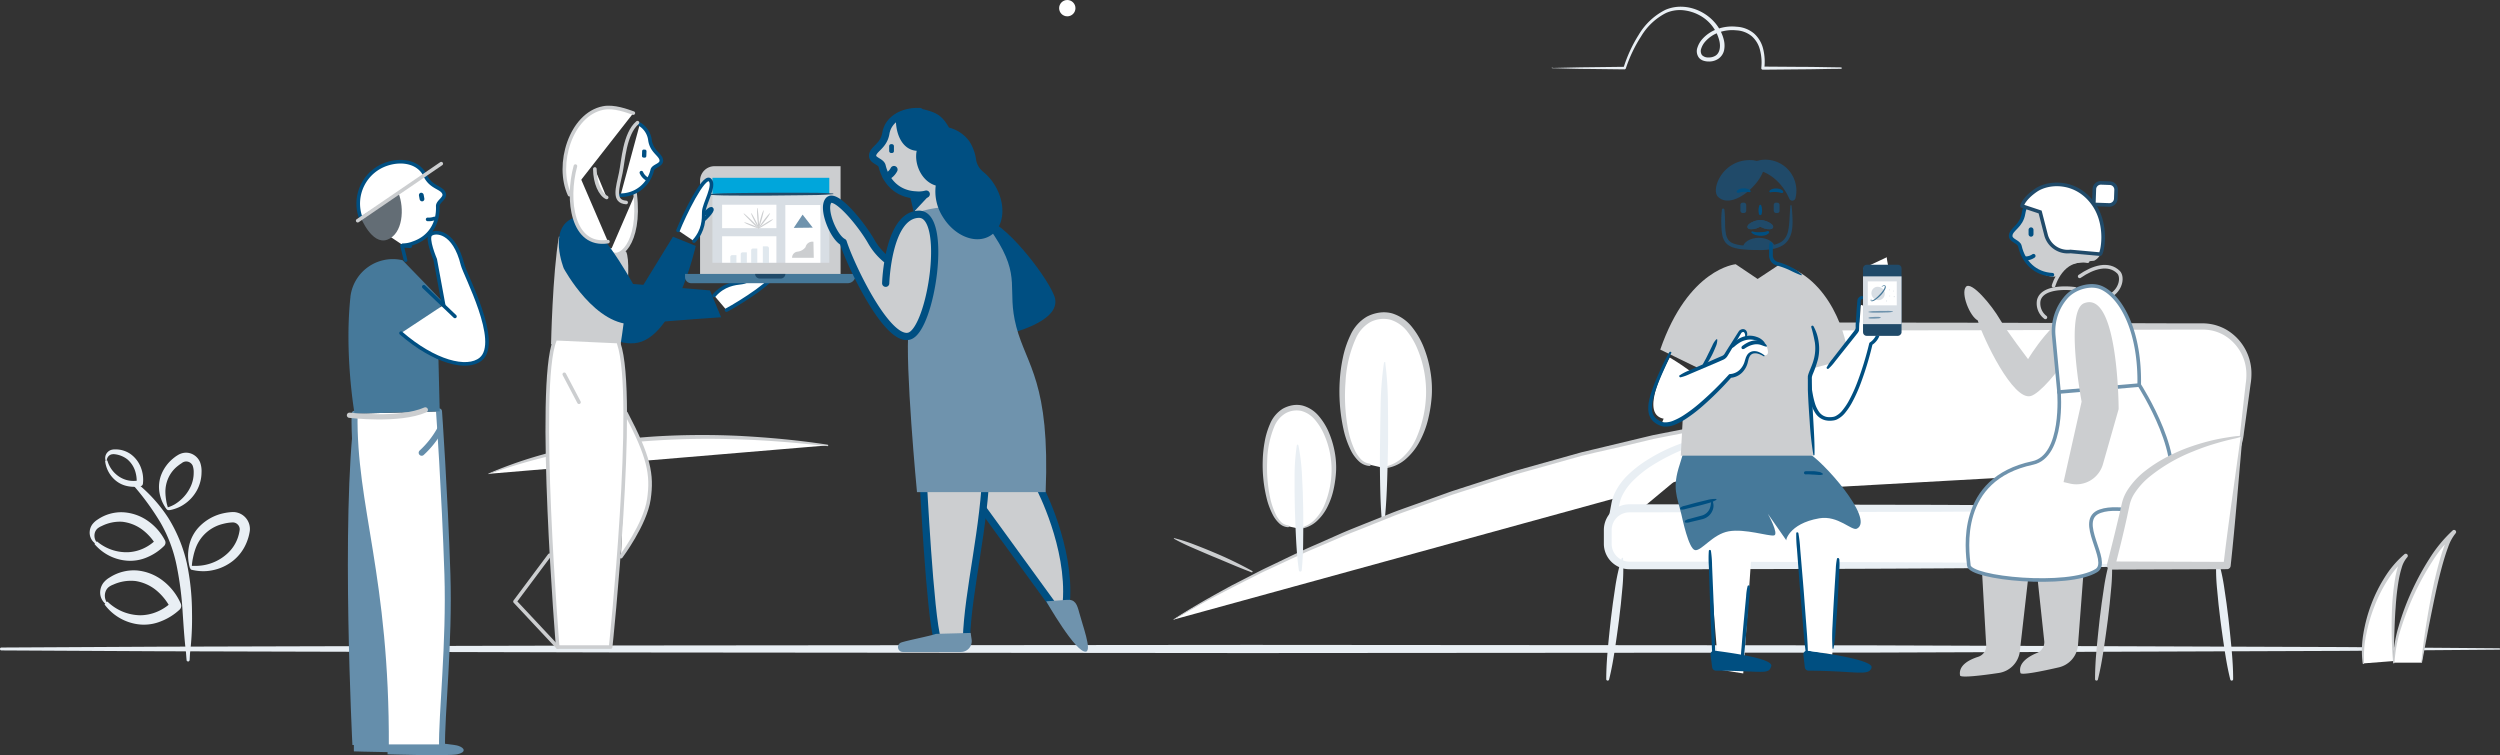 <svg id="Layer_1" data-name="Layer 1" xmlns="http://www.w3.org/2000/svg" viewBox="0 0 691.94 209.01"><rect x="0" y="0" width="691.94" height="209.01" fill="#333333" stroke="none"/><defs><style>.cls-1,.cls-24,.cls-26,.cls-29,.cls-6,.cls-8{fill:#fff;}.cls-19,.cls-2,.cls-27{fill:#CCCED0;}.cls-3{fill:#e9eff4;}.cls-10,.cls-21,.cls-25,.cls-28,.cls-4,.cls-9{fill:none;}.cls-4{stroke:#c7d6e1;stroke-width:0.88px;}.cls-20,.cls-26,.cls-4{stroke-miterlimit:10;}.cls-18,.cls-20,.cls-5{fill:#004f82;}.cls-10,.cls-25,.cls-6{stroke:#CCCED0;}.cls-10,.cls-18,.cls-19,.cls-21,.cls-24,.cls-25,.cls-27,.cls-28,.cls-29,.cls-6,.cls-8,.cls-9{stroke-linecap:round;stroke-linejoin:round;}.cls-7{fill:#CCCED0;}.cls-18,.cls-19,.cls-20,.cls-21,.cls-27,.cls-28,.cls-8,.cls-9{stroke:#004f82;}.cls-11{fill:#D8DEE4;}.cls-12{fill:#00a6db;}.cls-13{opacity:0.26;}.cls-14{fill:#86a6bd;}.cls-15{fill:#6F93AD;}.cls-16{fill:#46799A;}.cls-17{fill:#204A69;}.cls-18,.cls-19,.cls-21{stroke-width:2px;}.cls-20{stroke-width:0.88px;}.cls-22{fill:#658eab;}.cls-23{fill:#636D75;}.cls-24{stroke:#658eab;stroke-width:1.66px;}.cls-25{stroke-width:1.45px;}.cls-26{stroke:#204A69;}.cls-28{stroke-width:1.11px;}.cls-29{stroke:#6F93AD;}.cls-30{fill:#004f81;}.cls-31{fill:#ddf8ff;}</style></defs><title>get-apps-banner</title><path class="cls-1" d="M396.49,146.14c6.81-.61,11.79-8,12.79-19.09s-5.56-27.11-16.39-22.14-9.31,39.77,0,40.4" transform="translate(-13.86 -16.71)"/><path class="cls-2" d="M396.47,146a10.4,10.4,0,0,0,5.58-2.67,16.22,16.22,0,0,0,3.65-5,32.49,32.49,0,0,0,2.85-12.21,30.67,30.67,0,0,0-2.15-12.27,20.71,20.71,0,0,0-3-5.34,9.46,9.46,0,0,0-4.74-3.32,7.91,7.91,0,0,0-5.61.72,9.63,9.63,0,0,0-3.87,4.34,33.38,33.38,0,0,0-2.91,12.15,50.36,50.36,0,0,0,.62,12.67,25.22,25.22,0,0,0,1.82,6,10,10,0,0,0,1.67,2.58,4.19,4.19,0,0,0,2.54,1.39.32.32,0,0,1,0,.64,4.8,4.8,0,0,1-3.1-1.44,10.89,10.89,0,0,1-2-2.72,25.79,25.79,0,0,1-2.16-6.22,48.93,48.93,0,0,1-1-13,43.13,43.13,0,0,1,.86-6.51,27.12,27.12,0,0,1,2.1-6.31,11.32,11.32,0,0,1,4.58-5.14,10.84,10.84,0,0,1,3.34-1.09,8.77,8.77,0,0,1,3.57.18,11.26,11.26,0,0,1,5.67,3.94,21.73,21.73,0,0,1,3.29,5.84,31.75,31.75,0,0,1,1.71,6.4,29.85,29.85,0,0,1,.36,6.61,38.54,38.54,0,0,1-1,6.5,25.94,25.94,0,0,1-2.34,6.16,16.85,16.85,0,0,1-4.15,5.14,10.59,10.59,0,0,1-6.09,2.36.16.16,0,0,1,0-.32Z" transform="translate(-13.86 -16.71)"/><line class="cls-1" x1="383.2" y1="100.45" x2="382.79" y2="143.97"/><path class="cls-3" d="M397.27,117.16A91.72,91.72,0,0,1,398,128l.05,5.44,0,5.44q-.09,5.44-.26,10.88c-.12,3.63-.3,7.25-.68,10.87a.4.4,0,0,1-.8,0c-.31-3.63-.42-7.26-.48-10.88s-.06-7.25,0-10.88l.07-5.44L396,128a91.62,91.62,0,0,1,.91-10.87.2.2,0,0,1,.4,0Z" transform="translate(-13.86 -16.71)"/><path class="cls-1" d="M338.76,188.18S427.08,130.53,564.94,126" transform="translate(-13.86 -16.71)"/><path class="cls-2" d="M338.7,188.1q3.11-2,6.32-3.88c2.12-1.27,4.28-2.47,6.44-3.67l3.25-1.78,3.3-1.69c2.21-1.11,4.38-2.3,6.61-3.35,4.47-2.11,8.88-4.34,13.43-6.28l6.78-3c2.26-1,4.57-1.89,6.86-2.82l6.88-2.75c2.29-.93,4.64-1.71,7-2.57l7-2.52c1.16-.41,2.32-.85,3.49-1.24l3.53-1.14c4.71-1.5,9.4-3.07,14.12-4.51l14.27-4,3.57-1,3.6-.86,7.21-1.73,7.21-1.73,1.8-.43,1.82-.36,3.64-.71,14.55-2.85c1.21-.26,2.43-.44,3.65-.62l3.66-.55,7.33-1.09c9.75-1.64,19.61-2.38,29.44-3.43l3.69-.37c1.23-.12,2.47-.15,3.7-.23l7.4-.39,14.8-.73a.2.2,0,0,1,0,.4h0l-14.77,1-7.39.46c-1.23.09-2.46.12-3.69.25l-3.68.4c-9.8,1.12-19.64,1.93-29.36,3.64-4.87.79-9.76,1.42-14.61,2.3l-14.52,2.85-3.63.71-1.81.36-1.8.43-7.19,1.72L455.3,142l-3.6.86-3.56,1-14.24,4c-4.72,1.44-9.39,3-14.09,4.5l-3.52,1.13c-1.17.39-2.32.83-3.48,1.24l-7,2.51c-2.31.86-4.66,1.63-6.94,2.56L392,162.56c-2.28.94-4.6,1.77-6.86,2.76l-6.79,2.92c-4.56,1.89-9,4.06-13.47,6.12-2.24,1-4.42,2.19-6.63,3.27L355,179.29,351.71,181c-2.19,1.14-4.37,2.29-6.51,3.51s-4.29,2.43-6.39,3.72a.1.1,0,0,1-.14,0A.1.1,0,0,1,338.7,188.1Z" transform="translate(-13.86 -16.71)"/><path class="cls-1" d="M338.87,165.75c13.43,5.28,21.5,9.18,21.5,9.18" transform="translate(-13.86 -16.71)"/><path class="cls-2" d="M338.9,165.66a48.35,48.35,0,0,1,5.58,1.8c1.82.7,3.63,1.42,5.43,2.19a105.06,105.06,0,0,1,10.54,5.1.2.2,0,0,1,.07.27.2.2,0,0,1-.25.09c-3.66-1.36-7.21-2.95-10.81-4.42-1.8-.75-3.58-1.53-5.37-2.3s-3.56-1.59-5.27-2.55a.1.1,0,0,1,.07-.19Z" transform="translate(-13.86 -16.71)"/><path class="cls-1" d="M149.13,147.85c28.76-11.4,62.14-12,93.76-7.87" transform="translate(-13.86 -16.71)"/><path class="cls-2" d="M149.09,147.76a118.82,118.82,0,0,1,22.71-7.11,171,171,0,0,1,23.62-3.16,215.68,215.68,0,0,1,23.82-.1c7.93.45,15.84,1.18,23.68,2.4a.2.2,0,0,1-.05.4c-7.87-.85-15.76-1.58-23.67-1.83a223,223,0,0,0-23.7.26,173.49,173.49,0,0,0-23.49,3,159.63,159.63,0,0,0-22.84,6.31.1.1,0,0,1-.07-.19Z" transform="translate(-13.86 -16.71)"/><path class="cls-1" d="M373.29,163c5.38-.65,9.16-6.65,9.68-15.46s-5.07-21.37-13.54-17.16-6.41,31.77,1,32" transform="translate(-13.86 -16.71)"/><path class="cls-2" d="M373.28,162.89a8.25,8.25,0,0,0,4.36-2.25,12.87,12.87,0,0,0,2.77-4.09,25.78,25.78,0,0,0,2-9.75,24.34,24.34,0,0,0-2-9.68,16.43,16.43,0,0,0-2.55-4.16,7.51,7.51,0,0,0-3.84-2.52,6.27,6.27,0,0,0-4.43.71,7.65,7.65,0,0,0-3,3.53,26.49,26.49,0,0,0-2,9.71,40,40,0,0,0,.8,10,20,20,0,0,0,1.59,4.73,7.93,7.93,0,0,0,1.39,2,3.32,3.32,0,0,0,2.05,1,.26.26,0,0,1,0,.51,3.81,3.81,0,0,1-2.49-1.06,8.64,8.64,0,0,1-1.64-2.1,20.47,20.47,0,0,1-1.86-4.88,38.83,38.83,0,0,1-1.08-10.31,34.23,34.23,0,0,1,.52-5.19,21.52,21.52,0,0,1,1.51-5.06,9,9,0,0,1,3.51-4.19,8.6,8.6,0,0,1,2.62-.95,7,7,0,0,1,2.83.06,8.94,8.94,0,0,1,4.6,3,17.25,17.25,0,0,1,2.76,4.55,25.19,25.19,0,0,1,1.52,5,23.69,23.69,0,0,1,.45,5.23A30.58,30.58,0,0,1,383,152a20.58,20.58,0,0,1-1.71,4.94,13.37,13.37,0,0,1-3.17,4.18,8.41,8.41,0,0,1-4.77,2,.13.13,0,0,1,0-.25Z" transform="translate(-13.86 -16.71)"/><line class="cls-1" x1="359.18" y1="123.31" x2="359.92" y2="157.84"/><path class="cls-3" d="M373.24,140a58,58,0,0,1,1,8.61l.2,4.31.11,4.32q.06,4.32,0,8.63c0,2.88-.11,5.76-.4,8.64a.4.4,0,0,1-.8,0c-.41-2.87-.62-5.74-.77-8.62s-.25-5.75-.34-8.63l-.07-4.32v-4.32a58.12,58.12,0,0,1,.62-8.65.2.2,0,0,1,.4,0Z" transform="translate(-13.86 -16.71)"/><path class="cls-3" d="M705.61,196.52l-43.21.34-43.21.16-86.42.31-172.84.13-172.84-.16-86.42-.22-43.21-.12-43.21-.23a.4.4,0,0,1,0-.8l43.21-.23,43.21-.12,86.42-.22,172.84-.16,172.84.13,86.42.31,43.21.16,43.21.34a.2.2,0,0,1,0,.4Z" transform="translate(-13.86 -16.71)"/><path class="cls-3" d="M443.61,35.52c3.32-.07,6.64-.17,10-.2l10-.12-.41.31a38.66,38.66,0,0,1,4.19-9.13,18,18,0,0,1,7.35-6.92c6.58-2.89,14.79,1.57,16.29,8.53a6.57,6.57,0,0,1,0,2.7A3.86,3.86,0,0,1,489.42,33a4.53,4.53,0,0,1-2.69.73,4.48,4.48,0,0,1-1.39-.22,2.62,2.62,0,0,1-1.27-.85,3,3,0,0,1-.37-2.87,6.47,6.47,0,0,1,1.37-2.32,10.11,10.11,0,0,1,4.36-2.81,12,12,0,0,1,5.11-.55,8.14,8.14,0,0,1,4.83,1.9,8.38,8.38,0,0,1,2.55,4.5,14.4,14.4,0,0,1,.25,5.11l-.42-.48,10.83.08c3.61,0,7.22.1,10.83.14a.2.2,0,0,1,0,.4c-3.61,0-7.22.13-10.83.14L501.76,36a.42.42,0,0,1-.42-.42v-.07a13.57,13.57,0,0,0-.31-4.76,7.43,7.43,0,0,0-2.31-4,7.22,7.22,0,0,0-4.27-1.64,10.94,10.94,0,0,0-4.68.52,9.07,9.07,0,0,0-3.89,2.53,5.41,5.41,0,0,0-1.14,1.93,2,2,0,0,0,.18,1.86,2.34,2.34,0,0,0,1.83.66,3.43,3.43,0,0,0,2-.54c1.13-.78,1.35-2.47,1-4a11,11,0,0,0-5.63-7.2,12,12,0,0,0-4.53-1.34,9.48,9.48,0,0,0-4.59.76,17,17,0,0,0-6.93,6.51,38.28,38.28,0,0,0-4.21,8.82v0a.42.42,0,0,1-.4.29l-10-.12c-3.32,0-6.64-.14-10-.2a.1.1,0,0,1,0-.2Z" transform="translate(-13.86 -16.71)"/><path class="cls-1" d="M684.12,200.12s4.38-31.64,9-36.18c-7.82,6.7-16.7,25.49-16.7,36.18" transform="translate(-13.86 -16.71)"/><path class="cls-2" d="M684,200.11q.48-4.67,1.19-9.32c.47-3.1,1-6.18,1.61-9.26s1.31-6.13,2.15-9.17c.42-1.52.88-3,1.43-4.52a13,13,0,0,1,2.33-4.31l.77.84a37.13,37.13,0,0,0-6.38,7.67,77.38,77.38,0,0,0-8.58,18.21,38.45,38.45,0,0,0-1.92,9.87.2.2,0,0,1-.2.2.2.2,0,0,1-.2-.2,35.62,35.62,0,0,1,1.56-10.1,69.32,69.32,0,0,1,3.56-9.58,73.05,73.05,0,0,1,4.88-9,37.85,37.85,0,0,1,6.54-7.95.57.57,0,0,1,.79.81l0,0a12.3,12.3,0,0,0-2.1,3.89c-.55,1.44-1,2.92-1.43,4.42-.85,3-1.55,6-2.2,9.08s-1.26,6.11-1.86,9.18l-1.73,9.22a.1.1,0,0,1-.12.08A.1.1,0,0,1,684,200.11Z" transform="translate(-13.86 -16.71)"/><path class="cls-1" d="M676.29,199.68s-1.07-24.86,3.48-29.15C672,176.92,667,191.16,668,200.32" transform="translate(-13.86 -16.71)"/><path class="cls-2" d="M676.19,199.68c-.22-2.48-.33-5-.37-7.45s0-5,.11-7.46a68.71,68.71,0,0,1,.76-7.45,28.89,28.89,0,0,1,.83-3.7,8.58,8.58,0,0,1,1.86-3.51l.75.85a27.16,27.16,0,0,0-5.29,6.09,40.19,40.19,0,0,0-3.71,7.26,44.8,44.8,0,0,0-2.32,7.83,31,31,0,0,0-.62,8.14.2.2,0,0,1-.18.22.2.2,0,0,1-.22-.17A28.23,28.23,0,0,1,668,192a42.8,42.8,0,0,1,2.18-8.05,40.85,40.85,0,0,1,3.73-7.48,27.48,27.48,0,0,1,5.47-6.39.57.57,0,0,1,.77.83l0,0a7.65,7.65,0,0,0-1.58,3,27.83,27.83,0,0,0-.83,3.55,70.36,70.36,0,0,0-.82,7.33c-.2,2.46-.28,4.93-.37,7.41s-.13,5-.16,7.43a.1.1,0,0,1-.1.1A.1.1,0,0,1,676.19,199.68Z" transform="translate(-13.86 -16.71)"/><path class="cls-4" d="M65.92,199.59c0-22.88-.38-35.2-15.05-49.26" transform="translate(-13.86 -16.71)"/><path class="cls-3" d="M43.62,183.23A13.23,13.23,0,0,0,52.7,187a12.14,12.14,0,0,0,4.7-1,13.25,13.25,0,0,0,4-2.66l-.33,1.72a15.65,15.65,0,0,0-4-5,12,12,0,0,0-5.67-2.53,11.8,11.8,0,0,0-6.22,1,4.72,4.72,0,0,0-1.26.69,2.91,2.91,0,0,0-.8,1.11,3.42,3.42,0,0,0,.24,3Zm-.62.57A4.1,4.1,0,0,1,41.64,180a4.44,4.44,0,0,1,.92-2.08,6.25,6.25,0,0,1,1.67-1.39,12.32,12.32,0,0,1,7.56-1.93,13.75,13.75,0,0,1,7.28,2.93,16.2,16.2,0,0,1,4.83,6.26l0,0a1.48,1.48,0,0,1-.35,1.67,16,16,0,0,1-5.14,3.21,12.43,12.43,0,0,1-5.88.88A13.79,13.79,0,0,1,42.79,184Z" transform="translate(-13.86 -16.71)"/><path class="cls-3" d="M40.7,166.55a12.62,12.62,0,0,0,8.61,3,11.46,11.46,0,0,0,4.31-1.07,12.12,12.12,0,0,0,3.59-2.56L57,167.5a14.47,14.47,0,0,0-3.93-4.32,11.45,11.45,0,0,0-5.38-2.06A11.16,11.16,0,0,0,42,162.31a4.35,4.35,0,0,0-1.14.67,2.59,2.59,0,0,0-.69,1,3,3,0,0,0,.37,2.71Zm-.55.54a3.7,3.7,0,0,1-1.45-3.37,3.9,3.9,0,0,1,.74-1.91,5.66,5.66,0,0,1,1.47-1.32,11.57,11.57,0,0,1,6.91-2,13.13,13.13,0,0,1,6.9,2.35,15,15,0,0,1,4.8,5.45l0,0a1.3,1.3,0,0,1-.24,1.52,14.63,14.63,0,0,1-4.6,3.1,11.77,11.77,0,0,1-5.4,1A13.08,13.08,0,0,1,40,167.27Z" transform="translate(-13.86 -16.71)"/><path class="cls-3" d="M43.57,144.14a7.88,7.88,0,0,0,3.4,4.58,7.2,7.2,0,0,0,2.61,1,7.6,7.6,0,0,0,2.76-.06l-.66.73a9,9,0,0,0-.52-3.61,7.15,7.15,0,0,0-2.07-2.95,7,7,0,0,0-3.38-1.39,2.71,2.71,0,0,0-.82,0,1.61,1.61,0,0,0-.72.29,1.89,1.89,0,0,0-.76,1.53Zm-.47.09a2.31,2.31,0,0,1,.43-2.25,2.43,2.43,0,0,1,1.05-.73,3.53,3.53,0,0,1,1.22-.16,7.25,7.25,0,0,1,4.29,1.36,8.2,8.2,0,0,1,2.75,3.63,9.33,9.33,0,0,1,.58,4.5v0a.81.81,0,0,1-.66.71,9.17,9.17,0,0,1-3.46,0,7.38,7.38,0,0,1-3.15-1.36,8.17,8.17,0,0,1-3.2-5.68Z" transform="translate(-13.86 -16.71)"/><path class="cls-3" d="M66.95,173.33l.17,0,.34,0,.69,0a13,13,0,0,0,1.38-.09,12.92,12.92,0,0,0,7.2-3.27,10.58,10.58,0,0,0,2.87-4.2,11,11,0,0,0,.6-2.44,1.85,1.85,0,0,0-.58-1.48,1.9,1.9,0,0,0-1.51-.54,12.53,12.53,0,0,0-2.57.41,10.71,10.71,0,0,0-7.47,6.57A16.71,16.71,0,0,0,67.3,171a13.93,13.93,0,0,0-.25,1.39l-.08.71,0,.32C66.82,173.27,66.9,173.34,66.95,173.33Zm-.48.65a1.26,1.26,0,0,1-.12-.32l-.05-.18-.1-.37-.13-.74a14.31,14.31,0,0,1-.15-1.51,13.15,13.15,0,0,1,.28-3.07,10.89,10.89,0,0,1,3.06-5.55A13.29,13.29,0,0,1,74.78,159a15.4,15.4,0,0,1,3.14-.55A4.69,4.69,0,0,1,83,163.66a13.39,13.39,0,0,1-.87,3.16,12.47,12.47,0,0,1-3.81,5.13,13.34,13.34,0,0,1-5.68,2.6,12.26,12.26,0,0,1-3.08.24,14.45,14.45,0,0,1-1.52-.15l-.75-.14-.38-.09-.19-.05h0Z" transform="translate(-13.86 -16.71)"/><path class="cls-3" d="M60.25,157.11l.13,0,.26-.09.52-.2a10.49,10.49,0,0,0,1-.49A10.79,10.79,0,0,0,63.95,155a11,11,0,0,0,2.59-3.44,9,9,0,0,0,.93-4.09,5.24,5.24,0,0,0-.28-1.87,2,2,0,0,0-1-1,1.91,1.91,0,0,0-1.41-.06,2.47,2.47,0,0,0-.34.15L64,145a10.08,10.08,0,0,0-.85.61,8.8,8.8,0,0,0-2.62,3.23,9.28,9.28,0,0,0-.89,4.14,14.62,14.62,0,0,0,.22,2.25c.06.38.13.76.23,1.14l.16.56.07.25C60.14,157.11,60.21,157.14,60.25,157.11Zm-.16.65a1,1,0,0,1-.19-.21l-.09-.12-.18-.25-.32-.53a12.11,12.11,0,0,1-.57-1.11,11.27,11.27,0,0,1-.73-2.43,9.37,9.37,0,0,1,.56-5.2,11.06,11.06,0,0,1,3.09-4.21,12.41,12.41,0,0,1,1-.77l.55-.34a4.76,4.76,0,0,1,.72-.33,4.06,4.06,0,0,1,3.13.12,4.35,4.35,0,0,1,2.18,2.28,7.31,7.31,0,0,1,.4,2.83,10.56,10.56,0,0,1-1.36,5.08,10.9,10.9,0,0,1-3.46,3.72,9.8,9.8,0,0,1-2.22,1.13,11.49,11.49,0,0,1-1.18.36l-.6.12-.31,0-.16,0h0Z" transform="translate(-13.86 -16.71)"/><path class="cls-3" d="M66.18,199.59A80.93,80.93,0,0,0,67,186.18a67.12,67.12,0,0,0-1.41-13.51A40.76,40.76,0,0,0,60.4,160a41.42,41.42,0,0,0-9.18-10,.52.52,0,0,0-.71.74,72.06,72.06,0,0,1,7.74,10.57,39.44,39.44,0,0,1,4.51,12,91.28,91.28,0,0,1,1.66,13c.31,4.4.55,8.84,1.24,13.3a.26.26,0,0,0,.51,0Z" transform="translate(-13.86 -16.71)"/><circle class="cls-1" cx="295.4" cy="2.26" r="2.26"/><path class="cls-5" d="M172.24,82.35c5.44-2.22,16.6,18.25,16.6,18.25l11.28-18.37,6.31,2.54s-5.79,25.84-16.86,26.92-19.92-15.39-19.92-15.39S165.23,85.22,172.24,82.35Z" transform="translate(-13.86 -16.71)"/><path class="cls-6" d="M187.14,131.09c6.31,12,7.33,16.9,6.31,23.82s-7.73,15.87-7.73,15.87" transform="translate(-13.86 -16.71)"/><path class="cls-7" d="M168.55,82.18c-1.76,10.31-2.17,29.78-2.17,29.78l19.13.81s3.66-22.39,1.63-26.46" transform="translate(-13.86 -16.71)"/><path class="cls-6" d="M189.65,70.4c1.68,14-4.75,18.8-6.92,16" transform="translate(-13.86 -16.71)"/><path class="cls-8" d="M190.94,51.11a6,6,0,0,1,2.81,4.32c.43,3.33,3.13,4.08,3.15,5.75,0,1.29-2.18,1.42-2.5,2.56a9,9,0,0,1-8.78,7" transform="translate(-13.86 -16.71)"/><path class="cls-9" d="M191.38,64.5a3.91,3.91,0,0,0,1.89,1.93" transform="translate(-13.86 -16.71)"/><rect class="cls-5" x="191.57" y="58.11" width="1.21" height="2.23" rx="0.42" ry="0.42" transform="translate(-11.65 -23.48) rotate(2.03)"/><path class="cls-5" d="M172.48,77.07c5.44-2.22,16.6,18.25,16.6,18.25l21.28,1.77,3.09,7.43s-12.56.81-23.63,1.89S169.9,91,169.9,91,165.47,79.94,172.48,77.07Z" transform="translate(-13.86 -16.71)"/><path class="cls-6" d="M167.4,110.94c-5.09,12.62.82,84.87.82,84.87h14.65s7.32-69.4,2.24-84.06" transform="translate(-13.86 -16.71)"/><path class="cls-10" d="M190.3,50.66c-3.59,3.08-3.93,10.57-4.61,13.84-.88,4.19-2.24,8,1.47,8.25" transform="translate(-13.86 -16.71)"/><path class="cls-6" d="M171.49,70.6c-3.85-8.33.34-22.24,9.33-24,3-.59,6.64.83,8.33,1.41" transform="translate(-13.86 -16.71)"/><polyline class="cls-10" points="152.11 153.67 142.54 166.49 154.35 179.11"/><path class="cls-9" d="M218.75,94.54s1.57-1.85.95-2-2.46,2.31-2.46,2.31" transform="translate(-13.86 -16.71)"/><path class="cls-8" d="M214.94,102.54c3.78-2,14.49-8.78,12.93-10.32s-6.5,2.4-8.61,2.66-5.09.56-7.75,3.61" transform="translate(-13.86 -16.71)"/><path class="cls-6" d="M178.5,63.48c0,3.85,1.54,7.11,3.27,7.88" transform="translate(-13.86 -16.71)"/><line class="cls-10" x1="156.18" y1="103.6" x2="160.25" y2="111.33"/><path class="cls-6" d="M173.12,62.68c-2.56,9.36-.87,22.43,9,20.9" transform="translate(-13.86 -16.71)"/><path class="cls-7" d="M197.76,46h34.89a0,0,0,0,1,0,0V76a0,0,0,0,1,0,0H193.76a0,0,0,0,1,0,0V50A4,4,0,0,1,197.76,46Z"/><polyline class="cls-11" points="197.18 72.73 197.18 53.75 229.53 53.75 229.53 72.73 198.93 72.73"/><polyline class="cls-12" points="197.18 53.66 197.18 49.21 229.53 49.21 229.53 53.66 198.93 53.66"/><polyline class="cls-1" points="227.07 58.35 227.07 72.73 217.36 72.73 217.36 56.75 227.07 56.75"/><polyline class="cls-1" points="213.51 72.71 199.86 72.71 199.86 65.39 214.89 65.39 214.89 72.71"/><g class="cls-13"><path class="cls-14" d="M217.68,89.43H216v-1.6a.51.51,0,0,1,.51-.51h1.18Z" transform="translate(-13.86 -16.71)"/><path class="cls-14" d="M220.57,89.43h-1.69V87.06a.51.51,0,0,1,.51-.51h1.18Z" transform="translate(-13.86 -16.71)"/><path class="cls-14" d="M223.46,89.43h-1.69V86a.51.51,0,0,1,.51-.51h1.18Z" transform="translate(-13.86 -16.71)"/><path class="cls-14" d="M225,89.43h1.69v-4a.54.54,0,0,0-.54-.54H225Z" transform="translate(-13.86 -16.71)"/></g><polyline class="cls-1" points="213.51 63.15 199.86 63.15 199.86 56.66 214.89 56.66 214.89 63.15"/><path class="cls-7" d="M239,83.62a1.92,1.92,0,0,0-2.18,1.48,3.21,3.21,0,0,1-2.3,1.27,1.68,1.68,0,0,0-1.43,1.69h6Z" transform="translate(-13.86 -16.71)"/><polyline class="cls-15" points="219.69 63.07 222.14 59.4 224.95 63.01"/><path class="cls-16" d="M189.6,75.81h47.16a0,0,0,0,1,0,0v.45a2.12,2.12,0,0,1-2.12,2.12H191.31a1.71,1.71,0,0,1-1.71-1.71v-.86a0,0,0,0,1,0,0Z"/><path class="cls-17" d="M229.94,93.8h-5.8a1.28,1.28,0,0,1-1.28-1.28h8.37A1.28,1.28,0,0,1,229.94,93.8Z" transform="translate(-13.86 -16.71)"/><path class="cls-2" d="M223.82,79.86a9.11,9.11,0,0,1-.23-1.37c0-.46-.09-.92-.12-1.38a27.59,27.59,0,0,1-.08-2.76.07.07,0,0,1,.13,0,27.54,27.54,0,0,1,.32,2.75c0,.46.06.92.08,1.38a9.11,9.11,0,0,1,0,1.39,0,0,0,0,1-.07,0Z" transform="translate(-13.86 -16.71)"/><path class="cls-2" d="M223.82,79.87a6.18,6.18,0,0,1-.63-1c-.18-.33-.36-.67-.53-1s-.33-.69-.49-1a10.34,10.34,0,0,1-.43-1.06.07.07,0,0,1,.12-.06,10.34,10.34,0,0,1,.6,1l.54,1c.17.34.34.68.5,1a6.18,6.18,0,0,1,.39,1.08,0,0,0,0,1,0,0Z" transform="translate(-13.86 -16.71)"/><path class="cls-2" d="M223.83,79.88A10,10,0,0,1,222.7,79c-.35-.33-.7-.66-1-1-.67-.69-1.37-1.36-2-2.11a.07.07,0,0,1,.09-.09c.77.6,1.45,1.28,2.15,1.94.35.34.68.68,1,1a10,10,0,0,1,.94,1.11,0,0,0,0,1,0,0Z" transform="translate(-13.86 -16.71)"/><path class="cls-2" d="M223.84,79.89a5.22,5.22,0,0,1-1-.27l-1-.38-1-.42a8.7,8.7,0,0,1-.93-.48.07.07,0,0,1,0-.12,8.7,8.7,0,0,1,1,.31l1,.37,1,.41a5.22,5.22,0,0,1,.92.52,0,0,0,0,1,0,0Z" transform="translate(-13.86 -16.71)"/><path class="cls-2" d="M225.25,74.92A7.87,7.87,0,0,1,225,76.2c-.1.42-.2.83-.32,1.24a23.78,23.78,0,0,1-.8,2.44.07.07,0,0,1-.13,0,23.76,23.76,0,0,1,.57-2.5c.11-.41.23-.82.36-1.23a7.87,7.87,0,0,1,.47-1.2,0,0,0,0,1,.06,0Z" transform="translate(-13.86 -16.71)"/><path class="cls-2" d="M227,75.76a8,8,0,0,1-.67,1.11c-.25.35-.5.7-.76,1a24.06,24.06,0,0,1-1.65,2,.07.07,0,0,1-.11-.08,24.06,24.06,0,0,1,1.46-2.13c.26-.34.52-.68.79-1a8,8,0,0,1,.88-.95,0,0,0,0,1,.05,0Z" transform="translate(-13.86 -16.71)"/><path class="cls-2" d="M227.83,77.4a6.46,6.46,0,0,1-.92.73c-.32.22-.65.43-1,.64l-1,.6a10.78,10.78,0,0,1-1,.54.07.07,0,0,1-.07-.11,10.79,10.79,0,0,1,.94-.7l1-.64c.33-.21.66-.41,1-.6a6.46,6.46,0,0,1,1.06-.51,0,0,0,0,1,0,.06Z" transform="translate(-13.86 -16.71)"/><path class="cls-17" d="M244.5,70.44c-2.87.28-5.74.28-8.61.31l-8.61.09h-8.61c-2.87,0-5.74,0-8.61-.22v-.17c2.87-.28,5.74-.28,8.61-.31l8.61-.09h8.61c2.87,0,5.74,0,8.61.22Z" transform="translate(-13.86 -16.71)"/><path class="cls-9" d="M209,75.78s1.65-1.77,1.89-1.17-2,2.71-2,2.71" transform="translate(-13.86 -16.71)"/><path class="cls-8" d="M201.53,80.48c1.57-4,7.06-15.4,8.77-14s-1.64,6.74-1.65,8.86,0,5.12-2.7,8.11" transform="translate(-13.86 -16.71)"/><polygon class="cls-2" points="262.68 64.69 253.69 64.69 252.2 44.27 262.68 44.27 262.68 64.69"/><path class="cls-18" d="M285.92,78.54C290.41,78,302.49,93.15,304.74,99s-12.36,9.27-12.36,9.27" transform="translate(-13.86 -16.71)"/><path class="cls-19" d="M301.67,151.77S310.18,168,309,183.33l-1.4,4.07-26.87-37" transform="translate(-13.86 -16.71)"/><path class="cls-19" d="M269.34,148.92s1.9,38.35,4,44.88l8-.21c.42-13.48,5.06-30.76,5.48-48" transform="translate(-13.86 -16.71)"/><path class="cls-1" d="M247.23,66.73" transform="translate(-13.86 -16.71)"/><path class="cls-20" d="M266.15,70.84a9.16,9.16,0,0,0,4.11-.17c.13,0,.19.13.09.21L267,74.48l-.9-3.86" transform="translate(-13.86 -16.71)"/><path class="cls-19" d="M268.46,47.59c-4.56-.22-8.75,2-9.41,6-.6,3.62-3.59,4.34-3.68,6.17-.07,1.41,2.34,1.64,2.64,2.9,1.07,4.47,4.37,7.78,9.34,8a7.84,7.84,0,0,0,2.87-.23" transform="translate(-13.86 -16.71)"/><path class="cls-21" d="M261.29,63.64a4.29,4.29,0,0,1-2.14,2" transform="translate(-13.86 -16.71)"/><rect class="cls-5" x="259.96" y="56.61" width="1.32" height="2.45" rx="0.52" ry="0.52" transform="translate(507.38 98.96) rotate(-180)"/><path class="cls-15" d="M266.61,75.8c12.4-3.93,17.71-1.08,22.44,6.11,7.69,11.69,3.3,14.61,6.11,25.28s9.38,15.28,8.11,45.73H267.66s-3.37-35.09-2.32-45.31" transform="translate(-13.86 -16.71)"/><path class="cls-15" d="M272.94,192.15c-1.86.64-7.8,1.78-9.59,2.37a1.35,1.35,0,0,0,.43,2.64h16a3,3,0,0,0,3-3.46l-.26-1.81Z" transform="translate(-13.86 -16.71)"/><path class="cls-15" d="M303.44,183.14s8.27,14.52,11,13.92c1.67-.36-1-7.43-1.86-10.74-.61-2.31-1.13-3.82-3.5-3.58Z" transform="translate(-13.86 -16.71)"/><path class="cls-19" d="M259.37,88.65A17.66,17.66,0,0,1,255,83.55c-2.85-5-10-13.59-11.83-11.33s1.38,10.17,4.07,11.52c2,6.32,12.15,27.73,18.26,26s11-34.16,2.53-33.73S259,95.11,259,95.11" transform="translate(-13.86 -16.71)"/><path class="cls-5" d="M289.16,67.91A14.34,14.34,0,0,0,286,64.28a5.5,5.5,0,0,1-2-3.46,12.49,12.49,0,0,0-1.85-5,10,10,0,0,0-5.64-3.8c-2-3.62-3.88-4.15-6.44-4.91a11.13,11.13,0,0,0-8.15,1.12c-.56,4.67,1.28,9.93,5.66,10.22-.76,3.56,1.3,8.45,5.27,9.61a13.08,13.08,0,0,0,2,8.74c3.27,5.29,9.12,7.6,13.09,5.15S292.42,73.2,289.16,67.91Z" transform="translate(-13.86 -16.71)"/><path class="cls-22" d="M111.91,221.49c4.3.1,17.52,1,19.46,1.64s2.15,1-.31,1.54-19.26,0-19.26,0v-3.18Z" transform="translate(-13.86 -16.71)"/><path class="cls-22" d="M121.24,221.49c4.3.1,17.52,1,19.46,1.64s2.15,1.84-.31,2.36-19.26,0-19.26,0v-4h.1Z" transform="translate(-13.86 -16.71)"/><path class="cls-8" d="M125.4,84.58a7.83,7.83,0,0,0,2.82-.56c4.71-1.58,7-5.64,6.8-10.24-.05-1.3,2.19-2.17,1.75-3.5-.57-1.73-3.65-1.61-5.2-4.93-1.74-3.73-6.36-4.68-10.67-3.24a11.54,11.54,0,0,0-7.29,14.61h0" transform="translate(-13.86 -16.71)"/><path class="cls-23" d="M124.15,70.14c1.68,4.21,1.26,11.27-3.07,12.9s-7.45-6.31-7.45-6.31Z" transform="translate(-13.86 -16.71)"/><path class="cls-22" d="M112,131.2c-3.79,29.24-.6,91.71-.6,91.71h14.28l1.26-52.38" transform="translate(-13.86 -16.71)"/><path class="cls-24" d="M135.37,130.57s1.57,22.16,2.32,45c.62,19.11-1.67,39.28-1.48,48H120.65c.22-47.34-9.07-66.69-8.65-92.35" transform="translate(-13.86 -16.71)"/><path class="cls-16" d="M110.85,98.93c-1.71,16,1.15,32.28,1.15,32.28l23.56-.64-.35-14.44-5.44-2.94,6.66-12.9L132,95.66l-6.71-6.92a11.82,11.82,0,0,0-14.45,10.19Z" transform="translate(-13.86 -16.71)"/><path class="cls-8" d="M124.85,108.91c9.22,8,18.3,10.31,22.09,7.17,5.65-4.71-4.38-23.36-5.05-26.08-2.32-9.47-7.57-9.47-8.83-8.41s1.26,6.93,1.26,6.93l2.32,12.6" transform="translate(-13.86 -16.71)"/><line class="cls-9" x1="117.3" y1="79.37" x2="125.92" y2="87.58"/><polyline class="cls-9" points="112.25 72.01 111.27 68.01 113.52 68.15"/><path class="cls-25" d="M131.58,130.16c-7.17,3.16-21,1.48-21,1.48" transform="translate(-13.86 -16.71)"/><path class="cls-24" d="M135.57,135.71a25.61,25.61,0,0,1-5,6.31" transform="translate(-13.86 -16.71)"/><line class="cls-10" x1="99" y1="61.08" x2="122.13" y2="45.3"/><path class="cls-9" d="M132.22,77.43a4.61,4.61,0,0,0,1.88-.26" transform="translate(-13.86 -16.71)"/><rect class="cls-5" x="129.91" y="70.03" width="1.32" height="2.43" rx="0.66" ry="0.66" transform="translate(-24.59 8.06) rotate(-10.41)"/><line class="cls-1" x1="613.62" y1="154.6" x2="617.69" y2="188.02"/><path class="cls-3" d="M627.68,171.28a55.2,55.2,0,0,1,1.82,8.26l.61,4.16.53,4.18q.47,4.18.86,8.37c.25,2.8.45,5.6.44,8.43a.4.4,0,0,1-.79.1c-.69-2.74-1.17-5.51-1.59-8.29s-.81-5.55-1.17-8.34L627.9,184l-.4-4.19a55.2,55.2,0,0,1-.21-8.45.2.2,0,0,1,.4,0Z" transform="translate(-13.86 -16.71)"/><path class="cls-1" d="M493.13,136.76c-16.77,2.4-30.37,10.87-32.05,18.75s-2.26,9.81-2.26,9.81" transform="translate(-13.86 -16.71)"/><path class="cls-3" d="M493.16,137a84.63,84.63,0,0,0-11.64,3.43,56,56,0,0,0-10.73,5.33,30.37,30.37,0,0,0-4.61,3.68,15.82,15.82,0,0,0-3.38,4.55,9.27,9.27,0,0,0-.48,1.27c-.12.4-.21.91-.34,1.41l-.74,3a27.16,27.16,0,0,1-2,5.84.41.41,0,0,1-.77-.21v0a42.38,42.38,0,0,1,.8-6.06l.56-3a12.15,12.15,0,0,1,1-3.15,17.73,17.73,0,0,1,3.89-5.2,32.54,32.54,0,0,1,5-3.84A47.92,47.92,0,0,1,481,138.83a53.29,53.29,0,0,1,12.12-2.26.2.2,0,0,1,.06.4Z" transform="translate(-13.86 -16.71)"/><path class="cls-1" d="M493.13,153.11s-.88-11.11.11-19l1.93-15.46a12.92,12.92,0,0,1,12.63-11.53H623.59c7.69,0,13.62,7,12.63,14.94l-1.93,15.46a13.39,13.39,0,0,1-3.88,7.91" transform="translate(-13.86 -16.71)"/><path class="cls-2" d="M492.93,153.12a101.37,101.37,0,0,1-.86-13.52,59.44,59.44,0,0,1,.42-6.8l.74-6.7.81-6.69a19.87,19.87,0,0,1,.66-3.49,15.52,15.52,0,0,1,1.5-3.3,14.1,14.1,0,0,1,5.23-5,13.82,13.82,0,0,1,7-1.66l53.94.07,53.94.17,6.74,0a14.28,14.28,0,0,1,3.54.37,13.61,13.61,0,0,1,3.34,1.31A14.07,14.07,0,0,1,637,119.59a17.48,17.48,0,0,1-.24,3.48l-.45,3.34-.92,6.68-.46,3.34a19.14,19.14,0,0,1-.65,3.38,13.77,13.77,0,0,1-3.6,5.87.4.4,0,0,1-.56-.57,12.88,12.88,0,0,0,3.24-5.58,18.13,18.13,0,0,0,.54-3.24l.38-3.35.75-6.7.39-3.35a16.1,16.1,0,0,0,.17-3.24,12.56,12.56,0,0,0-6.46-10.33,12,12,0,0,0-2.94-1.1,13.21,13.21,0,0,0-3.16-.28l-6.74,0-53.94.17-53.94.07c-.58,0-1.08,0-1.59,0a11.35,11.35,0,0,0-1.51.23,10.93,10.93,0,0,0-2.87,1.06,11.94,11.94,0,0,0-4.46,4.18,13.45,13.45,0,0,0-1.31,2.81,17.66,17.66,0,0,0-.61,3.12l-.87,6.69-.94,6.68c-.34,2.22-.54,4.4-.68,6.63s-.22,4.46-.24,6.7,0,4.49,0,6.73a.2.2,0,0,1-.19.21A.2.2,0,0,1,492.93,153.12Z" transform="translate(-13.86 -16.71)"/><rect class="cls-1" x="444.95" y="140.72" width="160.39" height="15.8" rx="6" ry="6"/><path class="cls-3" d="M613.21,173.43q-42.76.56-85.52.71l-42.76.12h-20a8,8,0,0,1-1.55-.15,7.07,7.07,0,0,1-5.61-6.73l0-2.7v-1.35a7.32,7.32,0,0,1,.19-1.57,7.19,7.19,0,0,1,1.38-2.83,7.11,7.11,0,0,1,5.54-2.65l85.52.16,42.76.24,10.69.06,5.34,0,2.67,0h1.34a7.47,7.47,0,0,1,1.45.16,6.54,6.54,0,0,1,5.13,6.28l0,2.68v1.34a6.68,6.68,0,0,1-.19,1.43,6.43,6.43,0,0,1-6.28,4.9Zm0-.6a5.56,5.56,0,0,0,5.38-4.32,5.76,5.76,0,0,0,.14-1.22V166l0-2.66a5.45,5.45,0,0,0-4.35-5.17,6.28,6.28,0,0,0-1.21-.11H611.8l-2.67,0-5.34,0-10.69.06-42.76.24-85.52.16a4.89,4.89,0,0,0-4.75,3.73,5.12,5.12,0,0,0-.14,1.08v4a4.92,4.92,0,0,0,3.87,4.72,5.76,5.76,0,0,0,1.11.12h20l42.76.12q42.76.13,85.52.71Z" transform="translate(-13.86 -16.71)"/><line class="cls-1" x1="449.02" y1="154.6" x2="444.95" y2="188.02"/><path class="cls-3" d="M463.08,171.33a55.26,55.26,0,0,1-.21,8.45l-.4,4.19-.49,4.18q-.54,4.17-1.17,8.34c-.42,2.77-.91,5.54-1.59,8.29a.4.4,0,0,1-.79-.1c0-2.83.19-5.63.44-8.43s.55-5.59.86-8.37l.53-4.18.61-4.16a55.26,55.26,0,0,1,1.82-8.26.2.2,0,0,1,.4,0Z" transform="translate(-13.86 -16.71)"/><line class="cls-1" x1="584.31" y1="154.6" x2="580.24" y2="188.02"/><path class="cls-2" d="M598.37,171.33a55.2,55.2,0,0,1-.21,8.45l-.4,4.19-.49,4.18q-.54,4.17-1.17,8.34c-.42,2.77-.91,5.54-1.59,8.29a.4.4,0,0,1-.79-.1c0-2.83.18-5.63.44-8.43s.55-5.59.86-8.37l.53-4.18.61-4.16a55.2,55.2,0,0,1,1.82-8.26.2.2,0,0,1,.4,0Z" transform="translate(-13.86 -16.71)"/><path class="cls-2" d="M585.62,90.53a3.67,3.67,0,0,0-1.93,2.65c-4.38.6-6.2-1.83-7.85-5.66-.47-1.08-2.6-.9-2.77-2.17-.21-1.65,2.29-2.78,2.23-6.13,0-1.88.35-4.33,2.1-4.67,0,0,13.56,3.25,17.74,7.67,1.87,5.14-1.69,6.66-1.69,6.66S587.49,89.33,585.62,90.53Z" transform="translate(-13.86 -16.71)"/><path class="cls-7" d="M561.65,161l1.95,34.5a3.19,3.19,0,0,1-2.24,3c-2.31.74-5.52,2.29-5,5.16.12.72,6.13,0,10.71-.69a6.88,6.88,0,0,0,5.82-5.88l3.93-34.47" transform="translate(-13.86 -16.71)"/><path class="cls-7" d="M576.26,162.45l3.41,31.8a3.19,3.19,0,0,1-2,3.17c-2.24.92-5.32,2.73-4.6,5.55.18.71,6.11-.51,10.62-1.55a6.88,6.88,0,0,0,5.32-6.33l2.45-32.24" transform="translate(-13.86 -16.71)"/><path class="cls-10" d="M591.67,89c-7.22-1.27-9.44,6.81-9.44,6.81" transform="translate(-13.86 -16.71)"/><path class="cls-10" d="M588.13,96.65c-3-.4-9.2-.4-10,3.26a4.85,4.85,0,0,0,1.85,4.64" transform="translate(-13.86 -16.71)"/><path class="cls-10" d="M589.46,93.2c3.73-2.59,8-3.87,10.74-1.17,1.18,1.17.86,4.41-1.81,6.25" transform="translate(-13.86 -16.71)"/><path class="cls-26" d="M595.28,67.37h2.43a1.8,1.8,0,0,1,1.8,1.8V71.6a1.8,1.8,0,0,1-1.8,1.8h-4.23a0,0,0,0,1,0,0V69.17a1.8,1.8,0,0,1,1.8-1.8Z" transform="translate(-10.96 -38.01) rotate(2.05)"/><path class="cls-27" d="M577.66,70.34c-2.24.89-3.41,3.45-3.74,5.47-.58,3.59-3.47,4.31-3.56,6.12-.07,1.4,2.25,1.62,2.55,2.88,1,4.43,4.21,7.71,9,7.94" transform="translate(-13.86 -16.71)"/><path class="cls-28" d="M576.69,87.54a3.87,3.87,0,0,1-2.15.7" transform="translate(-13.86 -16.71)"/><path class="cls-26" d="M577.35,69.38c-3.21,2.21-3.89,4.15-3.83,4.35l5,1.66,1.67,6.49a6.22,6.22,0,0,0,6.72,4.43l8.2.74c.59-.08,2.28-7.95-1.77-13.76C588.67,66.55,580.93,66.91,577.35,69.38Z" transform="translate(-13.86 -16.71)"/><path class="cls-5" d="M576,82.22h0a.69.69,0,0,0,.68-.7V80.34a.69.69,0,0,0-.68-.7h0a.69.69,0,0,0-.68.7v1.18A.69.69,0,0,0,576,82.22Z" transform="translate(-13.86 -16.71)"/><path class="cls-7" d="M575.18,116.11s-6.2-8.21-7.71-10.88c-2.29-4-8.07-10.93-9.51-9.11s1.11,8.18,3.28,9.26c1.58,5.08,9.77,22.31,14.69,20.94s20.48-23.84,13.7-23.5S575.18,116.11,575.18,116.11Z" transform="translate(-13.86 -16.71)"/><path class="cls-29" d="M582.27,109.53l1.47,15.68s8.5,22.14,1.44,13.7c9.31,11.14,20.51-2.7,20.76-15.63.28-14.27-4.58-24-10.18-26.8-3.07-1.53-7.56-.15-9.83,2.26A14.29,14.29,0,0,0,582.27,109.53Z" transform="translate(-13.86 -16.71)"/><path class="cls-29" d="M583.74,125.21s1.48,17.77-7.29,19.64c-21,4.47-18.11,24.06-17.66,28.38.38,3.56,27.45,6.23,35.3,1.4,4.15-2.55-6-14,1.06-16.44,5.78-2,12.58,2.29,17.83-4.33,7-8.82-7-30.57-7-30.57Z" transform="translate(-13.86 -16.71)"/><path class="cls-7" d="M590.73,100.62c-5.49,2.07-.73,27.25-.73,27.25l-5,22.27,1.81.42a7.66,7.66,0,0,0,9.09-5.36l4.35-15.27S600.2,97,590.73,100.62Z" transform="translate(-13.86 -16.71)"/><path class="cls-1" d="M634.29,137.49c-16.77,2.4-30.37,10.87-32.05,18.75s-4.07,17-4.07,17h32.09Z" transform="translate(-13.86 -16.71)"/><path class="cls-2" d="M634,137.66c-.52.15-.92.28-1.43.39s-1.14.25-1.71.39c-1.13.28-2.26.57-3.38.91a62,62,0,0,0-6.58,2.29A46.07,46.07,0,0,0,609,148.5a20.26,20.26,0,0,0-4.47,4.94,9.88,9.88,0,0,0-1.22,2.92l-.74,3.44c-1,4.6-2.14,9.16-3.31,13.73l-1.1-1.42,32.09.12-1,.9c.68-5.82,1.45-11.61,2.27-17.49L634,137.77Zm.53-.33L633,155.09c-.52,6-1.09,12.16-1.75,18.25a1,1,0,0,1-1,.9h0l-32.09.12a1.13,1.13,0,0,1-1.14-1.13,1.18,1.18,0,0,1,0-.3c1.19-4.52,2.3-9.08,3.37-13.63l.79-3.43a12,12,0,0,1,1.53-3.53,21.68,21.68,0,0,1,5-5.38,39,39,0,0,1,6.08-3.86,46.87,46.87,0,0,1,6.56-2.82,59.84,59.84,0,0,1,6.85-1.93c1.16-.25,2.32-.45,3.49-.63.58-.1,1.17-.17,1.75-.25s1.34-.11,1.93-.13Z" transform="translate(-13.86 -16.71)"/><path class="cls-1" d="M476,115.66s-7.32,12.82-3.36,16.17,13.31-4.2,13.55-7.14S476,115.66,476,115.66Z" transform="translate(-13.86 -16.71)"/><path class="cls-16" d="M478.79,145.19c-2.19,6.63-.79,8.81.45,13.95.26,1.09,2,9.53,3.78,9.83s4.85-4.43,9.33-5.21,11,1.41,12.5,1.15-1.69-6-1.69-6l5.14,7.39c-.35.42.5-4.65,9.07-6.13,5.25-.91,9,3.58,10.44,2.86,5.08-2.59-9.83-19.21-13.62-21-7.69-3.64-3.26-6.23-.57-7.28h-31.8S479.58,142.81,478.79,145.19Z" transform="translate(-13.86 -16.71)"/><path class="cls-30" d="M479,157.16a2.94,2.94,0,0,1,1.18-.46l1.21-.33c.81-.22,1.61-.45,2.43-.65s1.63-.4,2.44-.59a8.57,8.57,0,0,1,2.51-.33.15.15,0,0,1,.07.29,8.57,8.57,0,0,1-2.36.93c-.81.23-1.61.46-2.42.66s-1.63.4-2.44.6l-1.22.3a2.94,2.94,0,0,1-1.26.16.33.33,0,0,1-.15-.57Z" transform="translate(-13.86 -16.71)"/><path class="cls-30" d="M480.31,160.78a3.3,3.3,0,0,1,1.25-.48l1.29-.35,1.29-.35.64-.17a3.89,3.89,0,0,0,.56-.19,3.33,3.33,0,0,0,1.65-1.57,4.36,4.36,0,0,0,.35-1.12c.08-.38.08-.84.19-1.29h0a.15.15,0,0,1,.29,0,4,4,0,0,1,.3,1.37,3.43,3.43,0,0,1-.31,1.45,4,4,0,0,1-2.08,2.09,4.91,4.91,0,0,1-.71.24l-.65.16-1.3.31-1.3.31a3.3,3.3,0,0,1-1.33.18.33.33,0,0,1-.15-.57Z" transform="translate(-13.86 -16.71)"/><path class="cls-30" d="M513.24,147.31c.2-.22.43-.16.64-.19l.65,0c.43,0,.87,0,1.3,0a11.63,11.63,0,0,1,1.29.17,2.13,2.13,0,0,1,1.23.52.17.17,0,0,1,0,.24l-.06,0h0a2.61,2.61,0,0,1-1.28.1l-1.24-.08c-.41,0-.83-.06-1.24-.07l-.62,0c-.21,0-.41.07-.63-.13h0a.41.41,0,0,1,0-.57Z" transform="translate(-13.86 -16.71)"/><path class="cls-30" d="M513.39,201.41a1.05,1.05,0,0,0,1,.92c13.31.07,16.71,1.62,17.47-.83.65-2.11-13.3-4.12-17.76-4.71A1.05,1.05,0,0,0,513,198Z" transform="translate(-13.86 -16.71)"/><path class="cls-30" d="M522.68,115c-.21-.35-.1-.67-.11-1s0-.67,0-1c0-.67-.05-1.34-.07-2l-.08-2a5.76,5.76,0,0,1,.14-2.05h0a.17.17,0,0,1,.32,0,4.89,4.89,0,0,1,.53,2c.08.68.14,1.37.17,2.05s0,1.38,0,2.07c0,.35,0,.69,0,1a1.76,1.76,0,0,1-.23,1,.38.38,0,0,1-.63,0Z" transform="translate(-13.86 -16.71)"/><path class="cls-30" d="M514.38,114.13c.27,1.91.36,3.83.5,5.74s.33,3.82.66,5.68a21.72,21.72,0,0,0,.64,2.74,8.23,8.23,0,0,0,1.16,2.43,3.43,3.43,0,0,0,2,1.36,4.64,4.64,0,0,0,1.29.08,5.5,5.5,0,0,0,.65-.08,2.57,2.57,0,0,0,.57-.18,5.82,5.82,0,0,0,2-1.67,16.87,16.87,0,0,0,1.57-2.3,39.86,39.86,0,0,0,2.4-5.16,88.28,88.28,0,0,0,3.39-11,.5.5,0,0,1,.23-.31h0a4.17,4.17,0,0,0,1.07-1,4.06,4.06,0,0,0,.71-1.28,5.31,5.31,0,0,0,.08-3l-.16-.84a2.27,2.27,0,0,1,0-.45,3.41,3.41,0,0,1,0-.45,2.34,2.34,0,0,1,.85-1.64,3.17,3.17,0,0,1,1.66-.61,5.72,5.72,0,0,1,1.69.07.16.16,0,0,1,0,.32h0c-.36.89-1.06,0-1.57.1a2.79,2.79,0,0,0-1.32.61,1.65,1.65,0,0,0-.53,1.21,2.69,2.69,0,0,0,0,.36,1.66,1.66,0,0,0,0,.36l.19.76a6,6,0,0,1,0,3.47,5,5,0,0,1-.84,1.58,5,5,0,0,1-1.36,1.21l.24-.32a89.27,89.27,0,0,1-3.37,11.11,40.91,40.91,0,0,1-2.44,5.31,17.93,17.93,0,0,1-1.66,2.47,6.8,6.8,0,0,1-2.41,2,3.63,3.63,0,0,1-.8.25,6.53,6.53,0,0,1-.78.09,5.7,5.7,0,0,1-1.58-.11,4.49,4.49,0,0,1-2.65-1.77,9.23,9.23,0,0,1-1.31-2.75,22.68,22.68,0,0,1-.66-2.88c-.33-1.93-.5-3.86-.64-5.78a49.55,49.55,0,0,1-.17-5.78.32.32,0,0,1,.64,0Z" transform="translate(-13.86 -16.71)"/><path class="cls-17" d="M502.08,61.66a2.08,2.08,0,0,1,.08.5c.45,4.4-8.68,13.09-12.81,9-2.08-2.07,1.46-10.85,9.83-10.09" transform="translate(-13.86 -16.71)"/><path class="cls-17" d="M496.24,85.35c0-1.56,2-2.82,4.44-2.82s4.44,1.26,4.44,2.82" transform="translate(-13.86 -16.71)"/><rect class="cls-17" x="481.7" y="56.09" width="1.61" height="2.87" rx="0.61" ry="0.61"/><path class="cls-17" d="M491.13,74.67a42.86,42.86,0,0,1,.2,4.49,15.06,15.06,0,0,0,.21,2.17,4.11,4.11,0,0,0,.74,1.84,3,3,0,0,0,.71.62,4.45,4.45,0,0,0,.92.41,10.37,10.37,0,0,0,2.1.42c1.46.15,2.95.18,4.44.2a18.48,18.48,0,0,0,4.36-.35,6.56,6.56,0,0,0,1.94-.74,4,4,0,0,0,1.39-1.42,6.21,6.21,0,0,0,.69-2,18.63,18.63,0,0,0,.27-2.17c.11-1.48.16-3,.3-4.49a.16.16,0,0,1,.32,0A42.66,42.66,0,0,1,510,78.2a14.85,14.85,0,0,1-.19,2.31A7.09,7.09,0,0,1,509,82.8a5,5,0,0,1-1.71,1.8,7.58,7.58,0,0,1-2.24.91,19,19,0,0,1-4.61.4,40,40,0,0,1-4.56-.22,11.37,11.37,0,0,1-2.31-.48,5.49,5.49,0,0,1-1.13-.52,4.08,4.08,0,0,1-1-.86,5.1,5.1,0,0,1-.93-2.3,16,16,0,0,1-.21-2.32,27.6,27.6,0,0,1,.15-4.53.33.33,0,0,1,.64,0Z" transform="translate(-13.86 -16.71)"/><path class="cls-30" d="M501.31,73.54a3.92,3.92,0,0,1,.24,1.23,3.47,3.47,0,0,1-.13,1.23.37.37,0,0,1-.7,0,3.47,3.47,0,0,1-.13-1.23,3.92,3.92,0,0,1,.24-1.23.26.26,0,0,1,.48,0Z" transform="translate(-13.86 -16.71)"/><rect class="cls-17" x="490.93" y="56.09" width="1.61" height="2.87" rx="0.61" ry="0.61"/><path class="cls-30" d="M499,80.78a4.8,4.8,0,0,0,1,.19,10.27,10.27,0,0,0,1.05,0,9.47,9.47,0,0,0,1-.06,3.52,3.52,0,0,0,.9-.21l.06,0a.35.35,0,0,1,.39.57,2.34,2.34,0,0,1-1.18.6,4.67,4.67,0,0,1-1.22.1,5,5,0,0,1-1.2-.2,2.73,2.73,0,0,1-1.11-.6.24.24,0,0,1,.24-.41Z" transform="translate(-13.86 -16.71)"/><path class="cls-30" d="M503.58,69.54a1.75,1.75,0,0,1,.89-.53,3.45,3.45,0,0,1,.95-.13,3.33,3.33,0,0,1,1,.13,2,2,0,0,1,.89.52.35.35,0,0,1-.37.58l-.06,0a6.08,6.08,0,0,0-1.45-.25c-.26,0-.52,0-.78,0a3.33,3.33,0,0,0-.71.08l-.08,0a.24.24,0,0,1-.24-.38Z" transform="translate(-13.86 -16.71)"/><path class="cls-30" d="M498,69.9a3.33,3.33,0,0,0-.71-.08c-.26,0-.52,0-.78,0a6.08,6.08,0,0,0-1.45.25l-.06,0a.35.35,0,0,1-.37-.58,2,2,0,0,1,.89-.52,3.33,3.33,0,0,1,1-.13,3.45,3.45,0,0,1,.95.13,1.75,1.75,0,0,1,.89.53.24.24,0,0,1-.24.38Z" transform="translate(-13.86 -16.71)"/><path class="cls-17" d="M501.9,78.24c-.32-1.53-4.8.19-4.37,1.43S502.18,79.58,501.9,78.24Z" transform="translate(-13.86 -16.71)"/><path class="cls-17" d="M500.23,78.24c.32-1.53,4.8.19,4.37,1.43S499.94,79.58,500.23,78.24Z" transform="translate(-13.86 -16.71)"/><path class="cls-17" d="M501.9,78.24c-.32-1.53-4.8.19-4.37,1.43S502.18,79.58,501.9,78.24Z" transform="translate(-13.86 -16.71)"/><path class="cls-17" d="M500.23,78.24c.32-1.53,4.8.19,4.37,1.43S499.94,79.58,500.23,78.24Z" transform="translate(-13.86 -16.71)"/><path class="cls-17" d="M499.71,63.7c3.39.4,7.31,3.24,9.38,8a.9.9,0,0,0,1.7-.12A8.57,8.57,0,0,0,501.22,61l-2.71.62" transform="translate(-13.86 -16.71)"/><path class="cls-7" d="M491.3,115.46,484,118.64l-10.62-5.17c7.78-22.49,20.88-23.63,20.88-23.63l6.07,4.08,6.17-4.08c14,3.46,18.85,20.69,18.85,26.19l-10.43,2.8.89,24H479.06l.55-10.34s11.79-10.63,13.12-11.86" transform="translate(-13.86 -16.71)"/><path class="cls-1" d="M497.08,110.13c.62-1.78-.62-2.56-1.51-1.59l-1.45,2.88" transform="translate(-13.86 -16.71)"/><path class="cls-1" d="M473.74,134c5.6,2,19-13.28,19-13.28s3.61,0,4.55-4.27c.65-2.95,3.21-2.2,4.73-1.46a.8.8,0,0,0,1.16-.72h0a3.89,3.89,0,0,0-3.07-3.84,7.67,7.67,0,0,0-7,2.31l2.47-4.18-4.27,6.93-12.24,5.31" transform="translate(-13.86 -16.71)"/><path class="cls-30" d="M492.87,112.49a2.44,2.44,0,0,1,.84-1l.52-.42.55-.39a6.37,6.37,0,0,1,2.53-1,5.6,5.6,0,0,1,2.73.27,4.31,4.31,0,0,1,2.18,1.51.17.17,0,0,1-.18.26h0c-.84-.25-1.54-.59-2.29-.82a5.27,5.27,0,0,0-2.26-.15,6.06,6.06,0,0,0-2.15.8l-.5.33-.48.36-.46.39a1.29,1.29,0,0,1-.55.32h0a.36.36,0,0,1-.44-.45Z" transform="translate(-13.86 -16.71)"/><path class="cls-30" d="M495.84,112.84c.11-.37.43-.5.68-.7a9.11,9.11,0,0,1,.84-.51,5.75,5.75,0,0,1,1.9-.66,4.2,4.2,0,0,1,2.06.19,2.57,2.57,0,0,1,1.56,1.25.18.18,0,0,1-.2.25h0c-.65-.15-1.13-.39-1.65-.54a3.89,3.89,0,0,0-1.6-.08,6,6,0,0,0-1.59.5,8.07,8.07,0,0,0-.76.42c-.26.14-.44.38-.82.38h0a.39.39,0,0,1-.39-.4A.42.42,0,0,1,495.84,112.84Z" transform="translate(-13.86 -16.71)"/><path class="cls-30" d="M485.12,117.85c0-.41.24-.64.38-.94s.32-.59.48-.88c.31-.59.59-1.21.9-1.81l.89-1.82a5.76,5.76,0,0,1,1.1-1.74h0a.17.17,0,0,1,.3.12,4.89,4.89,0,0,1-.49,2c-.26.64-.53,1.27-.83,1.89s-.63,1.22-1,1.83c-.18.3-.35.6-.53.89s-.31.63-.69.79a.38.38,0,0,1-.54-.33Z" transform="translate(-13.86 -16.71)"/><path class="cls-30" d="M515.79,107a12.31,12.31,0,0,1,1.43,4.37,12.63,12.63,0,0,1-.16,4.65,30,30,0,0,1-1.49,4.3,4.08,4.08,0,0,0-.16.5l-.07.24,0,.23a3.06,3.06,0,0,0,0,.51v.55q0,1.11,0,2.23c.1,3,.26,6,.43,9s.36,6,.3,9a.16.16,0,0,1-.32,0,87.07,87.07,0,0,1-1-9c-.21-3-.41-6-.52-9q0-1.13,0-2.27l0-.58a3.89,3.89,0,0,1,0-.61l0-.32.08-.3a5,5,0,0,1,.18-.57c.27-.74.58-1.41.84-2.1a14.62,14.62,0,0,0,.65-2.07,11.61,11.61,0,0,0,.19-4.28,41.82,41.82,0,0,0-1-4.25h0a.33.33,0,0,1,.6-.24Z" transform="translate(-13.86 -16.71)"/><path class="cls-30" d="M476.41,114.37c-.67,1.81-1.51,3.54-2.29,5.29S472.6,123.18,472,125a21.72,21.72,0,0,0-.74,2.72,8.23,8.23,0,0,0-.13,2.69,3.43,3.43,0,0,0,1.15,2.17,4.64,4.64,0,0,0,1.09.68,5.5,5.5,0,0,0,.61.24,2.57,2.57,0,0,0,.59.11,5.82,5.82,0,0,0,2.55-.52,16.87,16.87,0,0,0,2.48-1.28,39.86,39.86,0,0,0,4.56-3.4,88.28,88.28,0,0,0,8.18-8,.5.5,0,0,1,.35-.17h0a4.17,4.17,0,0,0,1.39-.33,4.06,4.06,0,0,0,1.23-.79,5.31,5.31,0,0,0,1.48-2.57l.26-.81a2.27,2.27,0,0,1,.18-.41,3.41,3.41,0,0,1,.22-.4,2.34,2.34,0,0,1,1.53-1,3.17,3.17,0,0,1,1.75.25,5.72,5.72,0,0,1,1.45.87.16.16,0,0,1-.19.26h0a6.28,6.28,0,0,0-1.42-.66,2.79,2.79,0,0,0-1.45-.09,1.65,1.65,0,0,0-1,.82,2.69,2.69,0,0,0-.15.33,1.66,1.66,0,0,0-.13.34l-.19.76a6,6,0,0,1-1.65,3.06,5,5,0,0,1-1.49,1,5,5,0,0,1-1.77.42l.37-.17a89.27,89.27,0,0,1-8.24,8.18,40.91,40.91,0,0,1-4.67,3.52,17.93,17.93,0,0,1-2.64,1.38,6.8,6.8,0,0,1-3.06.58,3.63,3.63,0,0,1-.82-.16,6.53,6.53,0,0,1-.73-.29,5.7,5.7,0,0,1-1.34-.85,4.49,4.49,0,0,1-1.49-2.82,9.23,9.23,0,0,1,.16-3,22.68,22.68,0,0,1,.79-2.85c.63-1.85,1.4-3.63,2.19-5.39a49.55,49.55,0,0,1,2.6-5.17.32.32,0,0,1,.58.28Z" transform="translate(-13.86 -16.71)"/><path class="cls-30" d="M504.37,84a1.86,1.86,0,0,1,.16.87v.87l0,1.72a1.89,1.89,0,0,0,.52,1.22,2,2,0,0,0,.54.41,3.32,3.32,0,0,0,.72.24,17.86,17.86,0,0,1,3.3,1.33,10.89,10.89,0,0,1,2.89,2,.17.17,0,0,1,0,.23.17.17,0,0,1-.17,0,33.62,33.62,0,0,1-3.15-1.41,20.29,20.29,0,0,0-3.16-1.18,4.33,4.33,0,0,1-.92-.31,2.91,2.91,0,0,1-.84-.63,3,3,0,0,1-.76-1.93l0-1.75v-.87a1.86,1.86,0,0,1,.16-.87.36.36,0,0,1,.64,0Z" transform="translate(-13.86 -16.71)"/><path class="cls-30" d="M478.93,120.48a12.78,12.78,0,0,1,2.39-1.22l2.45-1.08,4.9-2.17,1.23-.53.61-.26a1.51,1.51,0,0,0,.41-.27,1.49,1.49,0,0,0,.17-.18,2.47,2.47,0,0,0,.15-.23l.35-.57.71-1.14c1-1.51,1.89-3,2.88-4.52l0,0,0,0a1.62,1.62,0,0,1,1-.51,1.14,1.14,0,0,1,1.07.55,1.6,1.6,0,0,1,.19,1,2.72,2.72,0,0,1-.28.89.16.16,0,0,1-.31-.09v0a3.16,3.16,0,0,0,0-.79,1.15,1.15,0,0,0-.23-.61.39.39,0,0,0-.4-.14.85.85,0,0,0-.45.31l.05-.07c-.88,1.55-1.83,3.07-2.75,4.6l-.69,1.15-.35.57a3.53,3.53,0,0,1-.22.32,2.57,2.57,0,0,1-1,.78l-.62.27-1.23.54-4.93,2.1-2.47,1.05a12.79,12.79,0,0,1-2.53.91.33.33,0,0,1-.26-.59Z" transform="translate(-13.86 -16.71)"/><polygon class="cls-1" points="514.99 97.69 511.73 94.22 505.64 101.6 509.13 104.37 514.99 97.69"/><path class="cls-30" d="M519.5,118.31A12.78,12.78,0,0,1,521,116.1l1.64-2.12,3.29-4.24.83-1.05.41-.52a1.51,1.51,0,0,0,.23-.43,1.49,1.49,0,0,0,.06-.24,2.47,2.47,0,0,0,0-.28l0-.67.09-1.34c.13-1.78.22-3.57.39-5.35v-.09a1.62,1.62,0,0,1,.65-.93,1.14,1.14,0,0,1,1.2,0,1.6,1.6,0,0,1,.65.81,2.72,2.72,0,0,1,.18.91.16.16,0,0,1-.31.07v0a3.16,3.16,0,0,0-.33-.72,1.15,1.15,0,0,0-.49-.43.39.39,0,0,0-.42.07.85.85,0,0,0-.25.49v-.09c0,1.79-.16,3.57-.23,5.36l-.07,1.34,0,.67a3.53,3.53,0,0,1,0,.39,2.57,2.57,0,0,1-.5,1.16l-.42.53-.83,1.05-3.34,4.19-1.67,2.1a12.79,12.79,0,0,1-1.79,2,.33.33,0,0,1-.51-.4Z" transform="translate(-13.86 -16.71)"/><polygon class="cls-1" points="497.46 147.37 509.68 145.94 507.13 181.12 500.28 180.09 497.46 147.37"/><path class="cls-30" d="M522.93,171.43a17.39,17.39,0,0,1,0,3.11l-.16,3.1c-.11,2.07-.2,4.13-.33,6.2S522.17,188,522,190a51,51,0,0,1-.66,6.18.15.15,0,0,1-.29,0,51,51,0,0,1,0-6.21c.1-2.07.2-4.13.32-6.2s.25-4.13.38-6.19l.2-3.1a17.37,17.37,0,0,1,.33-3.09.3.3,0,0,1,.59,0Z" transform="translate(-13.86 -16.71)"/><path class="cls-30" d="M511.61,164.26a35.53,35.53,0,0,1,.5,4.37l.37,4.37c.24,2.92.51,5.83.72,8.75l.66,8.74c.23,2.92.42,5.83.39,8.74,0,.06-.07.1-.15.09a.15.15,0,0,1-.15-.1c-.49-2.92-.77-5.83-1-8.75l-.73-8.75c-.26-2.92-.45-5.83-.68-8.75l-.33-4.37a34.9,34.9,0,0,1-.19-4.37c0-.11.15-.19.31-.18A.3.3,0,0,1,511.61,164.26Z" transform="translate(-13.86 -16.71)"/><polygon class="cls-1" points="472.82 150.9 485.04 149.4 482.49 186.39 475.64 185.3 472.82 150.9"/><path class="cls-30" d="M487.41,169.19a30,30,0,0,1,.31,4.07l.17,4.08c.11,2.72.24,5.44.33,8.16s.18,5.44.26,8.16.16,5.44,0,8.18a.16.16,0,0,1-.16.16.16.16,0,0,1-.14-.15c-.37-2.71-.5-5.43-.61-8.15s-.24-5.44-.34-8.16-.18-5.44-.28-8.16l-.13-4.08a30.08,30.08,0,0,1,0-4.09.31.31,0,0,1,.34-.3A.33.33,0,0,1,487.41,169.19Z" transform="translate(-13.86 -16.71)"/><path class="cls-30" d="M498.15,179a14.71,14.71,0,0,1-.1,2.85l-.24,2.84c-.16,1.89-.3,3.79-.48,5.68s-.36,3.79-.55,5.68a43.16,43.16,0,0,1-.82,5.65.15.15,0,0,1-.29,0,43.09,43.09,0,0,1,.2-5.71c.15-1.9.3-3.79.47-5.68s.36-3.79.53-5.68l.27-2.84a14.71,14.71,0,0,1,.41-2.83.3.3,0,0,1,.59.05Z" transform="translate(-13.86 -16.71)"/><path class="cls-1" d="M529.64,90.93s1.88,8.08,1.64,11.35c-.11,1.49-2.31-2.36-2.42-.78-.29,3.94-.54,7.6-.54,8.1,0,1.15,2.57-.64,2.62-.59s1.73.8,6.72.67c3.69-.09-2.09-21.74-1.54-21.79Z" transform="translate(-13.86 -16.71)"/><rect class="cls-17" x="524.98" y="94.49" width="19.69" height="10.66" rx="1" ry="1" transform="translate(620.79 -451.71) rotate(90)"/><rect class="cls-11" x="515.64" y="76.49" width="10.66" height="13.22"/><rect class="cls-1" x="516.96" y="77.88" width="8.02" height="6.63"/><path class="cls-11" d="M535.47,98.41a1.69,1.69,0,0,1-2.21,1.28,1.88,1.88,0,0,1-1.42-2.08A1.73,1.73,0,0,1,534,96.14,1.88,1.88,0,0,1,535.47,98.41Z" transform="translate(-13.86 -16.71)"/><path class="cls-16" d="M531.84,99.44a.53.53,0,0,0-.09.4c0,.08.18.08.32,0a2.79,2.79,0,0,0,.78-.45,10.53,10.53,0,0,0,1.36-1.28,7.17,7.17,0,0,0,1.12-1.48,1.92,1.92,0,0,0,.17-.41.42.42,0,0,0,0-.34c-.05-.07-.2-.07-.34,0a1.59,1.59,0,0,0-.41.19.06.06,0,0,1-.07-.09,1.73,1.73,0,0,1,.42-.26.73.73,0,0,1,.26-.06.41.41,0,0,1,.3.1.44.44,0,0,1,.13.29.91.91,0,0,1,0,.27,2.17,2.17,0,0,1-.17.48,7.19,7.19,0,0,1-1.13,1.57A10.22,10.22,0,0,1,533,99.66a2.65,2.65,0,0,1-.9.43H532a.43.43,0,0,1-.14,0,.31.31,0,0,1-.24-.2.58.58,0,0,1,.19-.48,0,0,0,0,1,0,0,0,0,0,0,1,0,0Z" transform="translate(-13.86 -16.71)"/><path class="cls-11" d="M536.79,96.83c-.21.06-.15.29.05.23S537,96.77,536.79,96.83Z" transform="translate(-13.86 -16.71)"/><path class="cls-11" d="M537.92,97.14c-.22,0-.15.29.05.23S538,97.13,537.92,97.14Z" transform="translate(-13.86 -16.71)"/><path class="cls-11" d="M536.78,98.59c.08-.2.32,0,.2.13S536.74,98.69,536.78,98.59Z" transform="translate(-13.86 -16.71)"/><path class="cls-11" d="M538,98.79c.08-.2.44-.11.25.12A.14.14,0,0,1,538,98.79Z" transform="translate(-13.86 -16.71)"/><path class="cls-11" d="M535.93,99.89c-.15.16.09.44.21.17A.14.14,0,0,0,535.93,99.89Z" transform="translate(-13.86 -16.71)"/><line class="cls-31" x1="523.91" y1="86.22" x2="517.14" y2="86.35"/><path class="cls-15" d="M537.78,103a6.84,6.84,0,0,1-1.69.19l-1.69.05H532.7a6.83,6.83,0,0,1-1.7-.13V103a6.83,6.83,0,0,1,1.69-.19l1.69-.05h1.69a6.83,6.83,0,0,1,1.7.13Z" transform="translate(-13.86 -16.71)"/><line class="cls-31" x1="520.55" y1="87.9" x2="517.14" y2="88.02"/><path class="cls-15" d="M534.41,104.65a1.82,1.82,0,0,1-.85.19l-.85.05h-.85a1.81,1.81,0,0,1-.86-.13v-.1a1.81,1.81,0,0,1,.85-.19l.85-.05h.85a1.82,1.82,0,0,1,.86.13Z" transform="translate(-13.86 -16.71)"/><path class="cls-30" d="M487.75,201.41a1.05,1.05,0,0,0,1,.92c13.31.07,14.58,1.22,15.35-1.23.65-2.11-11.17-3.71-15.63-4.3a1.05,1.05,0,0,0-1.18,1.17Z" transform="translate(-13.86 -16.71)"/></svg>